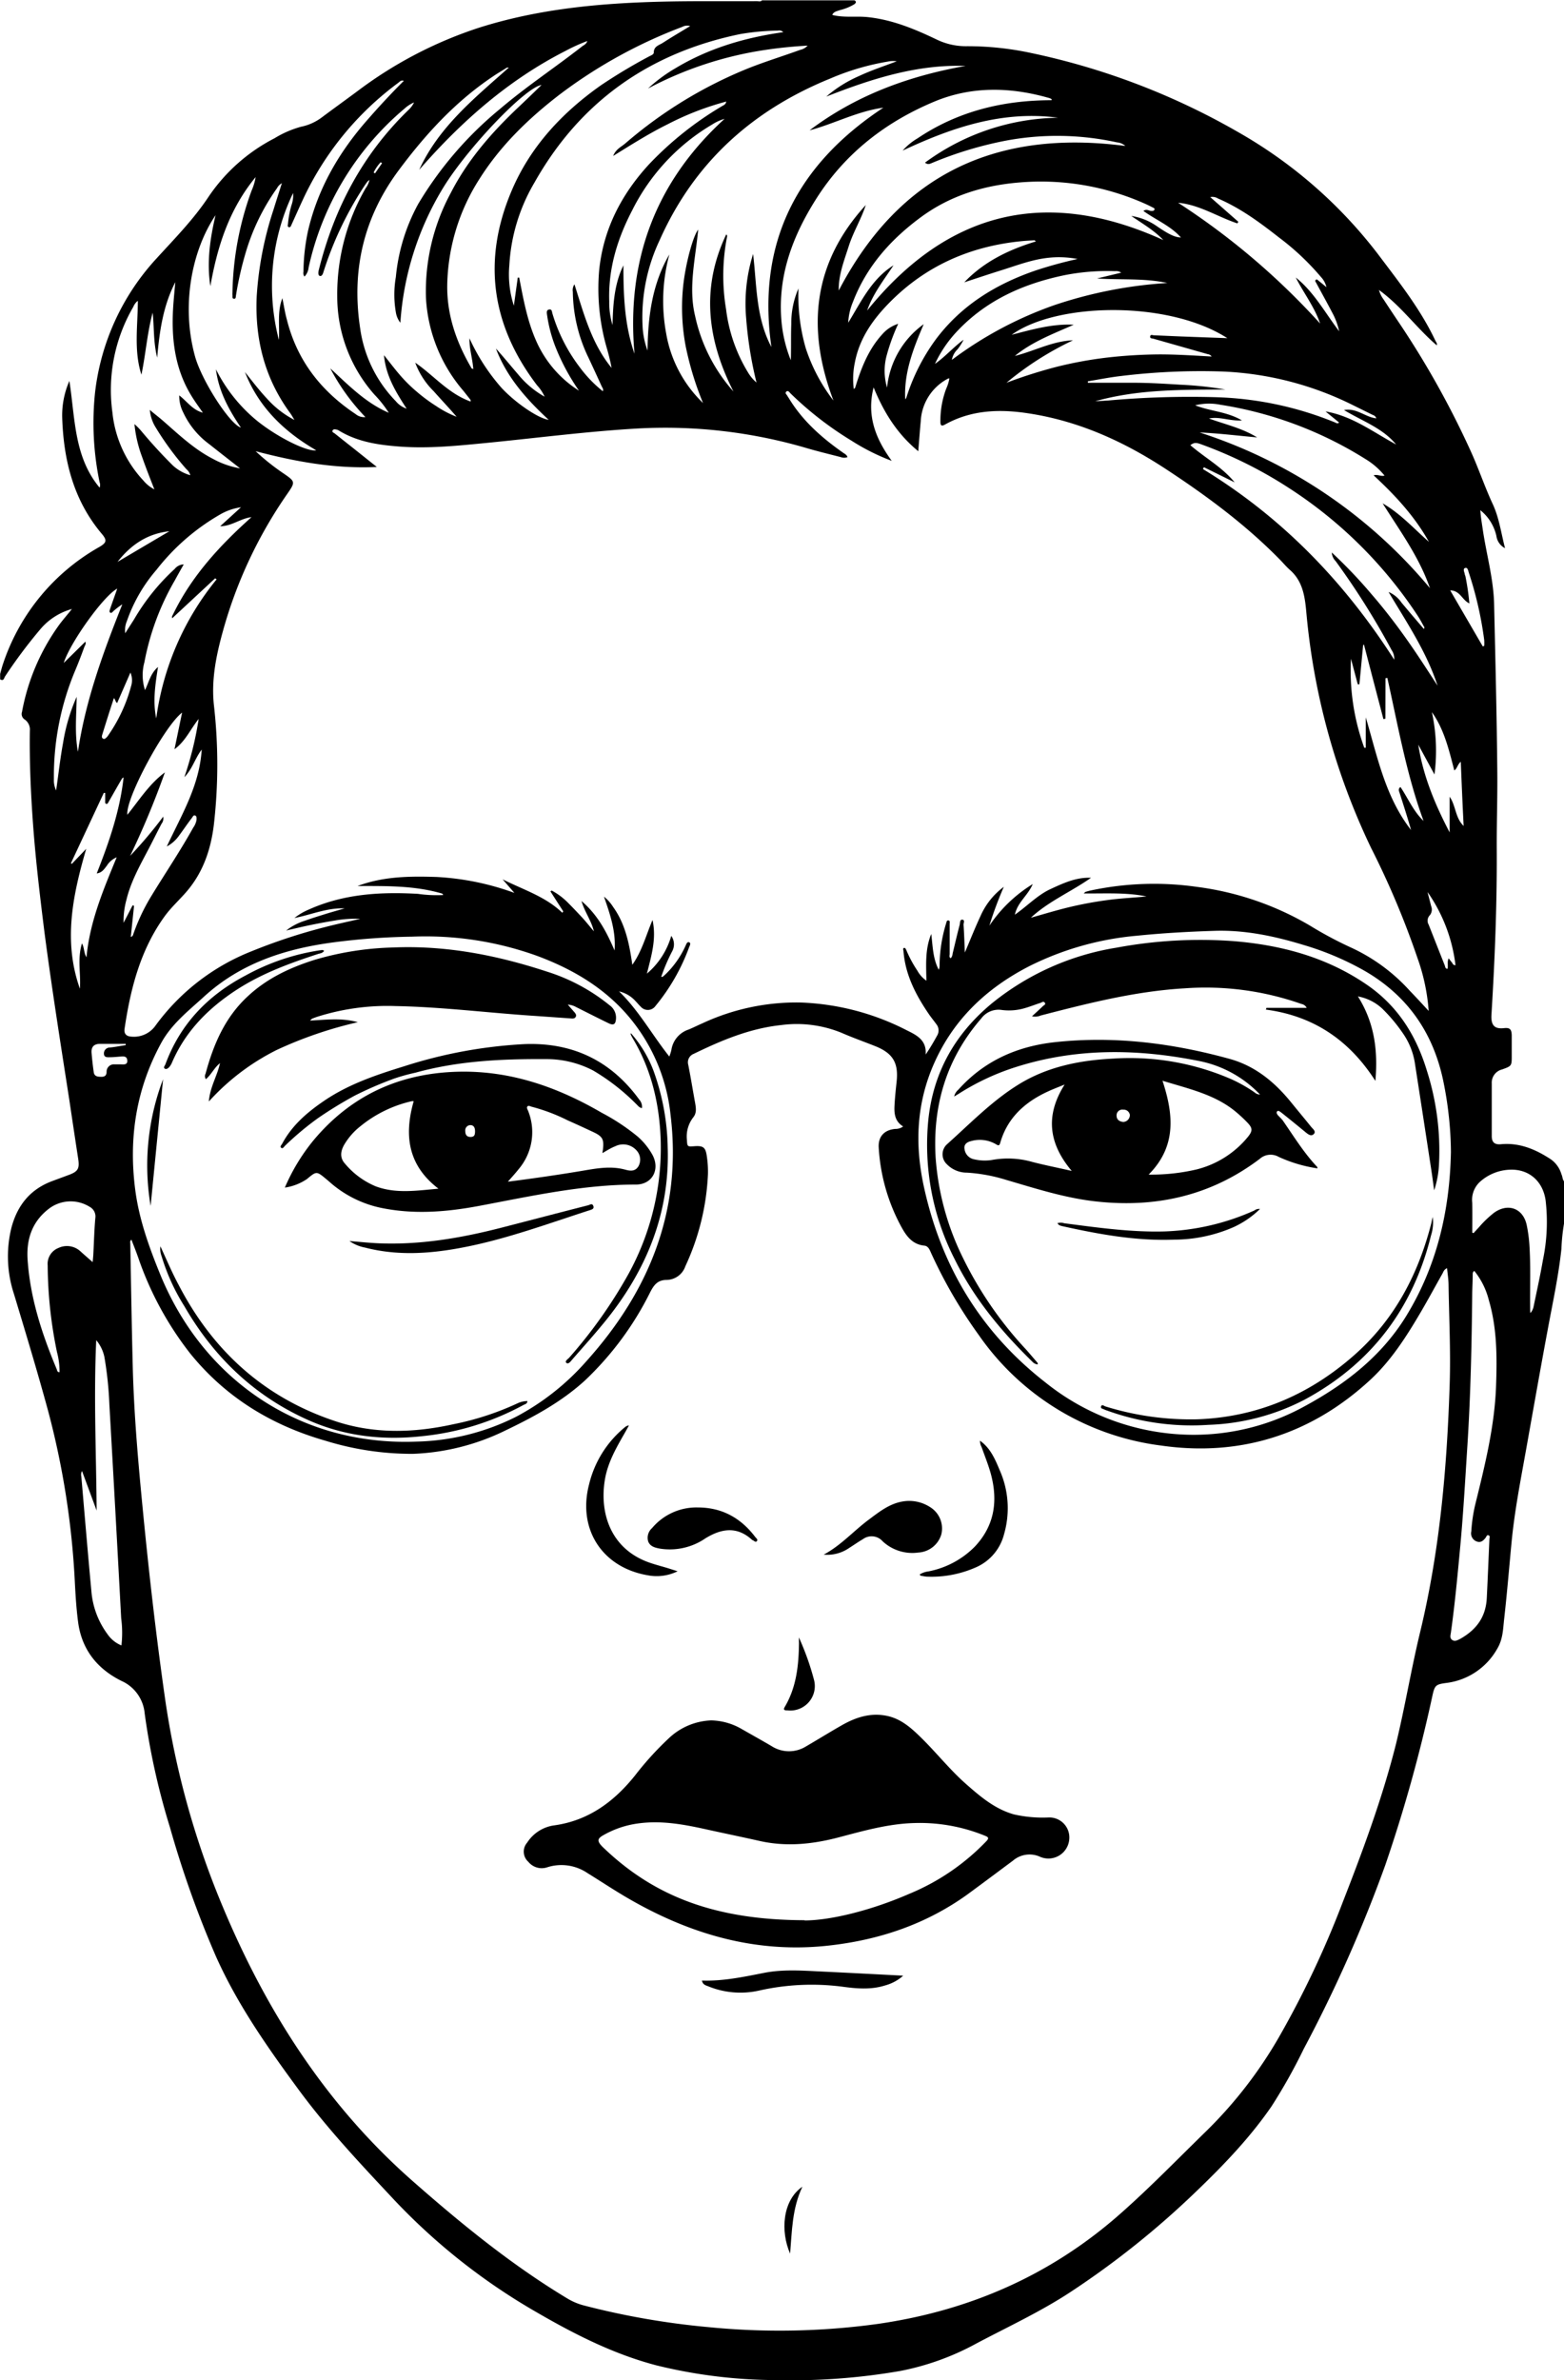 <svg id="Layer_1" data-name="Layer 1" xmlns="http://www.w3.org/2000/svg" viewBox="0 0 345.36 525.41"><title>about_2</title><path d="M855.6,382v9.36a43,43,0,0,0-.57,5.55c-.64,6-1.91,11.82-3,17.7-1.64,8.79-3.19,17.6-4.76,26.4-1.23,6.88-2.59,13.74-3.25,20.7-.54,5.65-1,11.31-1.64,16.94-.25,2.25-.26,4.48-1.58,6.63a15,15,0,0,1-11.37,7.48c-2.15.3-2.38.55-2.87,2.72a328.84,328.84,0,0,1-10.42,37.45,310.56,310.56,0,0,1-18,40.56A122.25,122.25,0,0,1,791,586.22c-4.79,6.95-10.61,13-16.67,18.81a191.57,191.57,0,0,1-27.78,22.2c-6.57,4.31-13.67,7.59-20.59,11.25a57.91,57.91,0,0,1-17,6.14,140.68,140.68,0,0,1-27.58,2,112,112,0,0,1-26.23-3.26c-9.43-2.48-18-6.83-26.41-11.71a137,137,0,0,1-31.42-24.77c-7.35-7.85-14.73-15.66-21.12-24.34-6.87-9.34-13.52-18.79-18.28-29.45a225.31,225.31,0,0,1-10.16-28.51,156.05,156.05,0,0,1-5.57-25.1,8.71,8.71,0,0,0-5.18-7.22c-5.34-2.67-8.72-6.93-9.52-12.94-.37-2.77-.55-5.57-.7-8.36a181.49,181.49,0,0,0-5.93-38.29c-2.34-8.62-4.94-17.18-7.52-25.74a26.49,26.49,0,0,1-.59-14.63c1.31-5,4.17-8.56,9.08-10.37l3.7-1.37c1.91-.72,2.28-1.37,2-3.37-.68-4.42-1.34-8.84-2-13.26-1.9-12.23-3.84-24.45-5.45-36.73-1-8-1.95-15.93-2.54-23.95-.5-6.89-.81-13.79-.71-20.71A2.7,2.7,0,0,0,515.6,280a1.43,1.43,0,0,1-.5-1.61A47.32,47.32,0,0,1,523.43,259c.86-1.14,1.8-2.2,2.69-3.33a14,14,0,0,0-7,4.5,109.93,109.93,0,0,0-7.75,10.36c-.23.35-.31,1.16-1.1.66V270c.2-.72.38-1.45.62-2.16a46.48,46.48,0,0,1,21.3-25.87c1.6-.94,1.73-1.46.53-2.89-6.29-7.46-8.46-16.32-8.75-25.8a19,19,0,0,1,1.59-7.95c1.29,8.3,1,16.74,6.67,23.55a1.66,1.66,0,0,0,0-1.21,64.16,64.16,0,0,1-1-19.79,52.43,52.43,0,0,1,13.64-29.66c4-4.39,8.13-8.57,11.42-13.54a39.17,39.17,0,0,1,14.57-12.92,22.65,22.65,0,0,1,5.8-2.53,11.4,11.4,0,0,0,4.54-2c2.67-2,5.35-3.92,8-5.89a91.73,91.73,0,0,1,26.87-14c13-4.11,26.35-5.37,39.84-5.72,7.16-.19,14.32-.08,21.48-.12.37,0,.8.18,1.12-.19h20.4c.56.32.29.6,0,.86a11.28,11.28,0,0,1-3.2,1.3c-.62.24-1.38.31-1.69,1.07,2.63.66,5.25.21,7.83.48,5.42.57,10.36,2.62,15.19,4.93a14.77,14.77,0,0,0,6.58,1.49,67,67,0,0,1,14.27,1.49,156,156,0,0,1,45.77,17.48,102.78,102.78,0,0,1,31.15,27.31c4.52,6,9.18,11.9,12.4,18.75.13.28.43.53.29,1-4.47-3.83-7.84-8.66-12.76-12.22a6,6,0,0,0,1,2.06q1.91,2.91,3.85,5.79A197.15,197.15,0,0,1,835,220.82c1.77,3.88,3.11,7.94,4.92,11.81,1.37,3,1.79,6.25,2.66,9.62a3.57,3.57,0,0,1-1.91-2.71,10.08,10.08,0,0,0-3.55-5.68c.1,1.48.34,2.89.55,4.31.81,5.5,2.38,10.86,2.5,16.52.28,12.3.59,24.6.7,36.9.06,5.79-.16,11.58-.12,17.38.06,12.11-.43,24.19-1.17,36.28-.16,2.66,1,3.13,2.8,2.94,1.26-.14,1.64.26,1.68,1.56,0,1.52,0,3,0,4.56,0,2.2,0,2.24-2.13,3a3,3,0,0,0-2.28,3.1c0,3.88,0,7.75,0,11.63,0,1.34.62,1.9,2,1.78,4.14-.39,7.68,1.13,11,3.3a6.12,6.12,0,0,1,2.39,3.35C855.31,381,855.23,381.54,855.6,382ZM539.26,394.89c-.38.32-.26.61-.25.86.17,9,.31,18,.54,27,.27,10.91,1.25,21.77,2.31,32.63,1.33,13.6,2.88,27.16,4.81,40.69a187.86,187.86,0,0,0,12.56,45.59c9.71,23.36,23,44.22,42.18,61.07,10.74,9.44,21.77,18.44,34.05,25.84a13.77,13.77,0,0,0,3.61,1.55,171.29,171.29,0,0,0,27.71,4.82,159,159,0,0,0,37.31-.72c20.22-2.92,38.16-10.73,53.54-24.32,6.63-5.85,12.77-12.19,19.1-18.36A96,96,0,0,0,792.61,571a211.24,211.24,0,0,0,14.12-29.84c4.47-11.45,8.76-23,11.76-34.91,2-8.22,3.37-16.59,5.36-24.82,4.34-18,5.92-36.31,6.51-54.74.23-7.23-.14-14.46-.25-21.69,0-1.26-.21-2.51-.33-3.82-.65.27-.8.76-1,1.16-1.63,2.88-3.2,5.8-4.88,8.66-3.15,5.35-6.51,10.61-11.09,14.84-13.08,12.08-28.75,17-46.19,14.49a57.82,57.82,0,0,1-40.26-24.41A105.41,105.41,0,0,1,715.92,398c-.35-.76-.64-1.71-1.59-1.8-2.62-.28-3.93-2.08-5.05-4.13a41.54,41.54,0,0,1-5-17.48c-.16-2.41,1.17-3.92,3.63-4.15a2.86,2.86,0,0,0,1.76-.54c-1.77-1.09-2-2.73-1.91-4.53s.28-3.58.47-5.37c.44-4.08-.78-6.22-4.59-7.78-2.51-1-5.09-1.91-7.58-3a26.13,26.13,0,0,0-13.28-1.71c-6.91.72-13.2,3.36-19.36,6.36a2,2,0,0,0-1.2,2.42c.55,2.78,1,5.57,1.51,8.37.19,1.1.39,2.24-.4,3.22a6.88,6.88,0,0,0-1.41,4.95c.09,1.54.09,1.54,1.61,1.43,2-.15,2.52.23,2.79,2.22a22.61,22.61,0,0,1,.25,3.94,53.77,53.77,0,0,1-5,20.35,4.44,4.44,0,0,1-4.11,3c-2,0-2.82,1.12-3.63,2.68a69.12,69.12,0,0,1-14.46,19.55c-5.17,4.71-11.25,8-17.52,11a50.44,50.44,0,0,1-20.41,5.16,64.48,64.48,0,0,1-19.36-2.9c-11.88-3.4-22-9.57-29.83-19.24a72.31,72.31,0,0,1-11.37-20.83C540.41,397.8,539.84,396.38,539.26,394.89ZM825.72,344.4a44,44,0,0,0-2.45-11.61A187.6,187.6,0,0,0,813,308.41a151.49,151.49,0,0,1-14.32-52.26c-.32-3.4-.83-6.68-3.6-9.1-.72-.64-1.35-1.37-2-2.06-7.57-7.77-16.23-14.19-25.27-20.13-9.31-6.12-19.27-10.66-30.38-12.36-6.42-1-12.68-.8-18.53,2.46-.71.39-1,.26-1-.57a20,20,0,0,1,1.29-7.38,9,9,0,0,0,.69-2.23.93.93,0,0,0-.22,0l-.42.22a11.22,11.22,0,0,0-5.68,9.19c-.2,2.16-.36,4.32-.55,6.65-4.63-3.79-7.58-8.52-9.86-14.08-1.61,6.38.54,11.45,4,16.21a47.3,47.3,0,0,1-8.91-4.47,74.84,74.84,0,0,1-13.43-10.41c-.26-.26-.55-.75-.94-.4s.1.65.25.95.18.27.26.41c3,5,7.26,8.78,12,12.1.36.26.83.44,1,1a2.11,2.11,0,0,1-1.46,0c-2.43-.63-4.88-1.22-7.3-1.92A110.89,110.89,0,0,0,651,215.83c-11.14.64-22.2,2.09-33.3,3.18-6.36.62-12.73,1.28-19.14.81-4.69-.35-9.3-1-13.44-3.51a1.56,1.56,0,0,0-.43-.21c-.34-.06-.78-.23-1,.15s.27.52.5.7c1.43,1.15,2.88,2.29,4.32,3.43l4.94,3.94c-9.37.44-18.09-1.21-26.76-3.48a49.66,49.66,0,0,0,6.3,5c2.44,1.68,2.47,1.84.76,4.31a99.5,99.5,0,0,0-14.29,30.42c-1.47,5.3-2.57,10.64-2,16.19a116.13,116.13,0,0,1,0,26.55c-.66,5.42-2.35,10.43-5.94,14.65-1.58,1.86-3.41,3.48-4.86,5.46-5.41,7.43-7.59,16-8.91,24.89-.17,1.13.38,1.71,1.56,1.76a5.82,5.82,0,0,0,5.29-2.47,48.1,48.1,0,0,1,21.15-16.36A125.05,125.05,0,0,1,582,325.89c2.58-.67,5.19-1.22,7.79-1.83a26.31,26.31,0,0,0-5.61.38q-2.71.44-5.42,1c-1.78.36-3.55.8-5.32,1.2a13,13,0,0,1,4.16-2.17c1.46-.53,3-1,4.44-1.45s2.87-.84,4.3-1.26c-3.88-.17-7.4,1.42-11.09,2.12a13.7,13.7,0,0,1,3.21-1.88c7.69-3.45,15.81-3.92,24.07-3.45a28.67,28.67,0,0,0,5.57.26c-.11-.35-.32-.34-.5-.4-6-1.71-12.21-1.59-18.4-1.59,5.63-2.13,11.51-2.19,17.41-2a59.07,59.07,0,0,1,17.22,3.52l-2.61-3c4.58,2.31,9.47,3.79,13.19,7.39l.21-.31L631.78,318l.29-.18a15,15,0,0,1,3.53,2.63c1,1,2,2.05,3,3.12s1.86,2.17,2.78,3.25c-.53-2.32-2-4.19-2.74-6.69,3.63,3.08,5.58,6.92,7.31,10.92.33-4.12-.95-7.89-2.34-11.88a9.15,9.15,0,0,1,2,2.24c2.7,3.74,3.59,8.11,4.26,12.8,2.17-3.08,3-6.46,4.46-9.89.91,4.2-.26,7.88-1.24,11.84a17.08,17.08,0,0,0,5.38-8.34,3.23,3.23,0,0,1,.17,3.46,41.26,41.26,0,0,0-2.39,5.58c.17,0,.27,0,.31,0q.38-.3.72-.63a20.45,20.45,0,0,0,4.36-6.26c.15-.32.34-.91.78-.73s.15.71,0,1.06a44.12,44.12,0,0,1-7.44,13,2.07,2.07,0,0,1-3.27.14c-.38-.35-.7-.77-1.07-1.14a7,7,0,0,0-3.7-2.22c4.36,4.22,7.26,9.55,11.1,14.38a11.06,11.06,0,0,0,.45-1.43,5.61,5.61,0,0,1,3.81-4.53c1-.41,2-.92,3.06-1.38a49.25,49.25,0,0,1,21.5-4.59,55.49,55.49,0,0,1,23.58,6.12c2.25,1.11,4.45,2.19,4.2,5.37,1-1.45,1.8-2.85,2.58-4.26a2.2,2.2,0,0,0-.24-2.47c-.54-.75-1.13-1.46-1.65-2.22-2.86-4.2-5.17-8.63-5.58-13.82,0-.26-.22-.63.09-.75s.46.32.58.58a26.17,26.17,0,0,0,2.39,4.42,6.43,6.43,0,0,0,2,2.22c-.07-3.56-.31-7,1.07-10.31.33,2.69.35,5.43,1.65,7.89a2.25,2.25,0,0,0,.19-1,32.24,32.24,0,0,1,1.43-9.2c.1-.29.11-.73.52-.68s.27.52.27.79c0,2.2,0,4.4,0,6.6,0,.32-.19.73.25.95a1.67,1.67,0,0,0,.4-1c.52-2.13,1-4.27,1.57-6.4.1-.4,0-1.18.6-1.11s.23.74.25,1.13c.13,1.94.19,3.88.29,6.12,1.21-2.85,2.25-5.47,3.43-8A16.06,16.06,0,0,1,731.9,317a81.79,81.79,0,0,0-3.19,8.58,31.09,31.09,0,0,1,9.58-9.19c-1.08,2.55-3.36,4-3.95,6.76,2.76-1.93,5-4.32,7.82-5.63s5.73-2.67,9-2.52c-4.36,3.08-9.34,5.16-13.29,8.82,2.83-.79,5.6-1.64,8.42-2.32a83.9,83.9,0,0,1,8.6-1.59c2.83-.39,5.68-.5,8.52-.79-4.53-.92-9.11-.61-13.86-.66.25-.22.32-.33.41-.35a13.51,13.51,0,0,1,1.39-.36,67.08,67.08,0,0,1,23.13-.75,65.72,65.72,0,0,1,25.09,8.6,84.59,84.59,0,0,0,8.86,4.74A40,40,0,0,1,821.6,340C823,341.44,824.35,342.92,825.72,344.4ZM601.25,328A148.79,148.79,0,0,0,584,329.24c-10.65,1.4-20.56,4.55-28.71,12-3.42,3.12-7.12,6-9.4,10.13-5.6,10.21-7.28,21.1-5.78,32.56.84,6.42,3,12.47,5.43,18.43,9.67,23.87,31.41,38.1,56.68,37.1A51.5,51.5,0,0,0,624.16,434a54.75,54.75,0,0,0,15.63-12.36c13.86-15.45,21.09-33.24,18.52-54.3a40,40,0,0,0-10.39-23c-5.29-5.69-11.85-9.4-19-12.07A72.59,72.59,0,0,0,601.25,328Zm229.38,47.6a75.54,75.54,0,0,0-.51-8.38c-.27-2.46-.67-4.9-1.17-7.33-2.24-10.77-8-19-17.61-24.48a64,64,0,0,0-13.22-5.57c-6.37-1.94-12.87-3.33-19.56-3.13-5.78.18-11.57.5-17.34,1.09a65.84,65.84,0,0,0-23.61,6.67c-9.44,4.83-16.78,11.72-21.12,21.54-3.86,8.73-4.27,17.74-2.28,27,3.82,17.69,12.55,32.25,26.93,43.43a52.29,52.29,0,0,0,31.38,11.5,50.76,50.76,0,0,0,26.09-6.44c8.83-4.82,16.61-10.87,22-19.52C827.51,400.82,830.37,388.53,830.63,375.56ZM638.09,207.48a47.68,47.68,0,0,1-5.29-9.91,31.61,31.61,0,0,1-1.76-6.83c-.06-.42-.19-1.08.46-1.18s.59.47.73.91a36.86,36.86,0,0,0,5.92,11.69,28.46,28.46,0,0,0,5.2,5.44c.2-.48-.1-.76-.24-1.07q-1.44-3.17-2.91-6.31a34.18,34.18,0,0,1-3.47-14.56,2.29,2.29,0,0,1,.36-1.66c2.08,6.54,3.79,13.09,8.2,18.45-.26-1.42-.61-2.8-1-4.18a47.27,47.27,0,0,1-1.75-17.3c.91-9.1,4.88-16.77,11-23.44a74.23,74.23,0,0,1,16.07-12.82c.35-.23.87-.34,1-1.05a63.3,63.3,0,0,0-12.92,5c-4.06,2-7.92,4.45-12.05,7,.62-1.55,1.81-2,2.7-2.78a97.12,97.12,0,0,1,27.3-16.63c3.71-1.46,7.53-2.64,11.29-4a3.12,3.12,0,0,0,1.65-.94c-3.26.19-6.32.49-9.35.95a80.3,80.3,0,0,0-25.9,8.52,34.56,34.56,0,0,1,6-4.44c7.32-4.42,15.34-6.79,23.87-8a1.25,1.25,0,0,0-1.2-.34,52.9,52.9,0,0,0-8.34.77c-20,4.13-35.32,14.88-45.4,32.77a40.22,40.22,0,0,0-5.55,18.27,22.35,22.35,0,0,0,1,8.91l.86-6.2.32,0c.92,4.77,1.78,9.56,3.76,14A24.78,24.78,0,0,0,638.09,207.48Zm42.49-9.64c-3.28-23,5.64-40.25,24.72-52.83-5.74.78-10.81,3.54-16.29,5,10.24-7.74,21.92-12,34.45-14.22-10.84-.37-20.86,2.89-30.76,6.77a28.44,28.44,0,0,1,7.24-4.54c2.62-1.23,5.37-2.13,8.32-3.25a5.54,5.54,0,0,0-2,.07,55.19,55.19,0,0,0-12.72,3.75c-17.18,7-30,18.53-37.63,35.65a39.75,39.75,0,0,0-3.78,18.95,17.67,17.67,0,0,0,1.1,5.43c.08-7.43,1-14.65,4.82-21.22a39.22,39.22,0,0,0-.71,17.44,27.79,27.79,0,0,0,8.14,15.36,68.77,68.77,0,0,1-3.83-12.54,45.84,45.84,0,0,1-.57-13.12c.51-5,2.18-11.17,3.33-12.61-.58,6.39-2.21,12.68-.69,19a36.63,36.63,0,0,0,8.48,16.73C666.4,196.27,665,184.77,670.6,173a.41.41,0,0,1,.2.43,44.79,44.79,0,0,0-.23,16.08,34.81,34.81,0,0,0,4.88,14,8.79,8.79,0,0,0,1.84,2.17A85.61,85.61,0,0,1,675,191.4a36.53,36.53,0,0,1,1.54-14.09C677.37,184.25,677.13,191.36,680.58,197.84Zm14.87-12.47c13.54-25.9,35-35.6,63.28-31.91a3.09,3.09,0,0,0-1.84-.79,61.46,61.46,0,0,0-24.76-.34,82.88,82.88,0,0,0-15.91,4.81c-.51.2-1.06.58-1.72,0a50.72,50.72,0,0,1,29.41-9.91c-12.31-1.65-23.46,2.15-34.36,7.26a13.66,13.66,0,0,1,3.33-2.73c8.94-6,18.92-8.39,29.57-8.4,0-.2,0-.26-.05-.27a2.94,2.94,0,0,0-.44-.2c-8.38-2.41-16.84-2.67-25,.61C706,148,696.89,155,690.48,165.12c-5.21,8.22-8.54,17-7.68,27a30,30,0,0,0,2.07,8.64c.09-2.68,0-5.35.1-8a19.14,19.14,0,0,1,1.59-7.85,42,42,0,0,0,1.59,13.15,38.47,38.47,0,0,0,6.13,11.6c-6-15.83-4.58-30.36,7.14-43.16-1,3.1-2.77,5.94-3.77,9.1S695.38,181.91,695.45,185.37Zm-81.28,24.51c0-.26,0-.36-.06-.41-.49-.63-1-1.26-1.48-1.88A34.27,34.27,0,0,1,604.3,187a45.62,45.62,0,0,1,5.42-23.06c3.72-7.29,9-13.36,14.9-18.94,1.7-1.61,3.39-3.23,5.2-5-3.58.52-16.32,13.9-21.66,22.59a65.49,65.49,0,0,0-9.51,29.89,4.94,4.94,0,0,1-1-2.32,22.66,22.66,0,0,1,0-7.75,41.7,41.7,0,0,1,4.93-16.13,80.36,80.36,0,0,1,18.08-21c5.78-4.93,12.14-9.12,18.12-13.8.39-.3.92-.47,1.14-1.18a38.51,38.51,0,0,0-4.85,2.2c-12.63,6.43-23,15.61-32.26,26.22,4.33-9.48,12.24-15.84,19.77-22.55a.69.69,0,0,0-.51.06c-1,.65-2.12,1.28-3.15,2-8.19,5.52-14.75,12.69-20.61,20.56-7.8,10.46-10.5,22.16-8.53,35a28.7,28.7,0,0,0,7.85,16,5.26,5.26,0,0,0,2.4,1.66c-2.32-3.59-4.58-7.16-5-11.81,1.26,1.58,2.33,3,3.45,4.3a32,32,0,0,0,3.74,3.72,36.73,36.73,0,0,0,4.33,3.21,22.37,22.37,0,0,0,4.52,2.37c-1.65-1.93-3.39-3.75-5.05-5.63a17.28,17.28,0,0,1-4.09-6.31C606,204.08,609.21,208.11,614.17,209.88ZM662.64,127a2.24,2.24,0,0,0-1.73.17,108,108,0,0,0-27.08,14.93c-6.85,5.27-13,11.19-17.67,18.57A44.79,44.79,0,0,0,609,184c-.13,6.7,2,12.79,5.36,18.52,0,.07.17.09.39.19-.17-2.34-.9-4.51-.84-6.79a44.24,44.24,0,0,0,7,10.85c3.07,3.35,8.18,6.84,10.49,7.14-4.91-4.53-9.26-9.41-11.65-15.73,1.69,1.86,3.26,3.81,4.9,5.7a20.35,20.35,0,0,0,5.85,4.92,9.28,9.28,0,0,0-1.66-2.5c-10.07-13.2-12.13-27.54-5.67-42.84,4.13-9.8,11.15-17.32,19.79-23.41a120.28,120.28,0,0,1,10.58-6.34c.41-.23,1.07-.42,1.07-.88,0-1.35,1.12-1.59,1.94-2.1C658.55,129.44,660.6,128.23,662.64,127Zm-85.16,55.29a1.25,1.25,0,0,1-.23-1.06,45,45,0,0,1,1-9c2.16-9.32,6.8-17.33,13.06-24.46,2.61-3,5.28-5.87,8.1-8.68-.6-.24-.9.19-1.22.43a67.15,67.15,0,0,0-21.08,25.81c-.86,1.85-1.68,3.71-2.52,5.56-.11.25-.21.59-.57.49s-.21-.46-.19-.71a21.52,21.52,0,0,1,.77-4.12,6.5,6.5,0,0,0,.36-2.7,47.37,47.37,0,0,0-3.14,32.41c.21-3.06-.41-6.2.78-9.2.32,1.61.56,3.21,1,4.79,2.26,9,7.55,15.72,15.16,20.79a2.92,2.92,0,0,0,2.17.67,46.55,46.55,0,0,1-7.76-10.76c4,3.69,7.81,7.62,12.92,9.81a25.24,25.24,0,0,0-3.2-4.05,32.65,32.65,0,0,1-8.18-21.6A46.7,46.7,0,0,1,591,162.76a4.53,4.53,0,0,0,.82-1.81,3.52,3.52,0,0,0-.49.44q-.39.53-.75,1.08a76.67,76.67,0,0,0-8.9,18.76c-.12.42-.32,1-.77.93s-.4-.78-.29-1.25c3.37-13.59,9.66-25.56,19.79-35.37a5.56,5.56,0,0,0,1.26-1.69,7.48,7.48,0,0,0-2.11,1.37,63.64,63.64,0,0,0-21.17,35.06A3.38,3.38,0,0,1,577.48,182.29Zm-2.22,31.65c-.33-.53-.63-1.09-1-1.59-5.62-7.69-7.77-16.36-7.33-25.75a75.84,75.84,0,0,1,3.68-19c.6-1.93,1.22-3.86,1.87-5.92a2.72,2.72,0,0,0-1.07,1.1,47.7,47.7,0,0,0-6.93,14.27,74.24,74.24,0,0,0-2.14,9.45c-.05.29,0,.73-.44.69s-.3-.48-.33-.77a3.85,3.85,0,0,1,0-.59,68.63,68.63,0,0,1,4.22-22.5,12.35,12.35,0,0,0,.9-3c-5.9,7.17-8.47,15.4-10,24.08-.82-5.33-.07-10.52,1.15-15.67-5.31,7.87-7.62,20.06-4.53,31.19,1.49,5.35,7.65,14.93,10.13,15.7-2.72-4-4.92-8.08-5.52-12.87a34.88,34.88,0,0,0,9.15,11.42c4.58,3.66,11,6.81,13,6.46-7.07-4.1-12.71-9.5-15.74-17.27,1.6,2,3.12,4,4.88,5.88A21.18,21.18,0,0,0,575.26,213.94Zm126.46-24.15q26.78-33.12,65.4-15.56c-2-2.12-4.59-3.62-7.07-5.32a13.3,13.3,0,0,1,5.57,2.21c2.66,1.83,4.07,2.51,5.39,2.54-2.3-2.58-5.51-3.86-8.29-5.86.75-.51,1.23,0,1.75,0,.28,0,.6,0,.7-.29s-.22-.39-.42-.49c-.57-.29-1.14-.58-1.72-.83a56.42,56.42,0,0,0-27.58-4.68c-8,.64-15.38,2.9-21.86,7.67-6.65,4.9-12,10.88-15,18.7a13.59,13.59,0,0,0-1.05,4.6c2.84-4.61,5.14-9.63,10-12.67C705.39,183.07,703,186.09,701.72,189.79Zm73.42,26.91A110.16,110.16,0,0,1,826,251.07c-2.37-6.87-6.64-12.66-10.45-18.72,3.93,2.25,6.9,5.58,10.23,8.51-3.15-5.63-7.45-10.29-12.22-14.69.89-.29,1.59.3,2.41.05a16.25,16.25,0,0,0-4.2-3.64,84.87,84.87,0,0,0-32.07-12,12.65,12.65,0,0,0-5.54.13c3.29,1.32,7,1.37,10.32,3.33-2.62.2-4.89-.91-7.28-.42,3.58,1.3,7.34,2.13,10.63,4.17C783.61,217.42,779.41,216.89,775.14,216.7Zm.94,7.67-.21.41c17.39,10.59,31.18,24.81,42.24,42.08a3.31,3.31,0,0,0-.56-2.09,168.52,168.52,0,0,0-12.37-19.66,3,3,0,0,1-.86-1.91,105.88,105.88,0,0,1,8.74,9.16c2.75,3.17,5.31,6.49,7.74,9.92s4.62,6.85,6.88,10.32c-2.44-7.51-6.84-14-10.82-20.69a6.59,6.59,0,0,1,2.87,2.37c.84,1,1.68,2,2.53,3l2.4,2.81c.15-.3.11-.45,0-.57-.43-.77-.84-1.55-1.32-2.29a96.85,96.85,0,0,0-28.86-28.51,94.58,94.58,0,0,0-18.85-9.35c-1.3-.49-1.71-.47-2.54.14,3.22,2.78,7,4.82,9.79,8.21ZM543.32,211.72c1,.86,1.86,1.5,2.64,2.17,3.59,3.11,7,6.43,11.3,8.64a19.3,19.3,0,0,0,6,2.1c-2.43-1.9-4.64-3.62-6.82-5.35a18.21,18.21,0,0,1-5.74-7,7.91,7.91,0,0,1-.88-3.76c1.74,1.34,2.91,3.2,5.22,3.82-1-1.43-1.86-2.61-2.62-3.87-3.72-6.15-4.39-12.91-3.91-19.88.12-1.69.29-3.37.44-5.06-2.66,5.15-3.48,10.71-4,16.65-.87-3.46-.65-6.71-1-9.93-1.21,4.51-1.53,9.15-2.48,13.7-1.71-5.32-.8-10.79-.79-16.31a3.15,3.15,0,0,0-1,1.33,36.44,36.44,0,0,0-4.62,23.3,25.79,25.79,0,0,0,6.8,15,7.85,7.85,0,0,0,2.47,2c-1-2.56-1.9-4.84-2.71-7.16a28.35,28.35,0,0,1-1.69-7.25,13.47,13.47,0,0,1,1.59,1.62q3.27,3.92,6.89,7.51a9.54,9.54,0,0,0,3.85,2.15,2.47,2.47,0,0,0-.83-1.3,64.24,64.24,0,0,1-7-9.56A8.87,8.87,0,0,1,543.32,211.72ZM739,174.53c-.24-.17-.29-.25-.35-.25-.91.06-1.83.1-2.74.19-11.39,1.1-21.28,5.43-29.34,13.65C702.92,191.85,700,196,699,201.3a17.61,17.61,0,0,0-.23,5.81c.18-.15.27-.19.29-.25.13-.38.24-.76.36-1.14,1.25-3.86,2.8-7.56,5.58-10.62a7.72,7.72,0,0,1,3.58-2.38,44.48,44.48,0,0,0-2.51,6.85,13,13,0,0,0,.05,7.23,19.65,19.65,0,0,1,8.09-14c-2.27,5.31-4.39,10.66-4.08,16.58a1.06,1.06,0,0,0,.3-.52A44,44,0,0,1,717,196c5.66-7.47,13.26-12.09,22-15.08a94.24,94.24,0,0,1,9.18-2.51,21.82,21.82,0,0,0-6.74-.23c-3.44.41-6.66,1.64-9.93,2.67-2.79.87-5.56,1.8-8.34,2.71C727.51,179,733,176.35,739,174.53ZM835.8,401.79c-.38.22-.35.52-.36.79,0,1.48-.1,3-.11,4.43-.11,11.27-.36,22.52-1.09,33.77-.48,7.49-.9,15-1.61,22.46-.57,6.13-1.15,12.25-2,18.35-.07.56-.33,1.24.29,1.66s1.25,0,1.79-.26c3.52-2,5.63-4.77,5.84-9s.39-8.7.58-13c0-.3.22-.7-.19-.84s-.45.26-.61.48c-.54.71-1.13,1.26-2.12.83a1.9,1.9,0,0,1-1.08-2.18,34.94,34.94,0,0,1,.87-5.92c2.13-8.64,4.29-17.27,4.6-26.25.22-6.37.22-12.7-1.6-18.88A16.69,16.69,0,0,0,835.8,401.79Zm-54.54-205.9c-13-8.38-37.71-7.91-47.62-.75,4.57-1.18,9-2.46,13.7-2.22-4.49,2-9.12,3.71-13,6.89,4.31-1.08,8.29-3.28,12.84-3.45a68.86,68.86,0,0,0-14.69,9.37,109.19,109.19,0,0,1,10.93-3.48,88.42,88.42,0,0,1,11.3-2.08,107,107,0,0,1,11.6-.7c3.78,0,7.56.25,11.47.47a1.16,1.16,0,0,0-.85-.52L764.91,196c-.28-.08-.76,0-.69-.5s.51-.26.8-.25l6,.26Zm-235,105.58a1.87,1.87,0,0,1-.34,1.59c-1,1.88-1.91,3.77-2.9,5.64-1.89,3.61-3.9,7.16-4.86,11.16a17.65,17.65,0,0,0-.63,5.08l2-3.87.31.12-.72,6.87c.34-.12.45-.28.5-.45a43.56,43.56,0,0,1,4.08-8.65c3.05-5,6.35-9.88,9.19-15a4.2,4.2,0,0,0,.75-1.75c0-.35.07-.81-.31-.95s-.53.28-.71.52c-1,1.29-1.86,2.6-2.82,3.88a7.69,7.69,0,0,1-2.73,2.43c3.28-7,7.22-13.44,7.71-21.39-1.51,2-2.05,4.28-3.83,6.09a74.46,74.46,0,0,0,3.16-12.85c-1.87,2.34-2.93,4.93-5.34,6.69l1.68-8.09c-3.93,3-12.58,19.11-12.08,22.55,2.64-3.28,4.86-6.82,8.28-9.35a185.84,185.84,0,0,1-7.67,18.42A96.82,96.82,0,0,0,546.31,301.47Zm-9.21,183a24.22,24.22,0,0,0-.05-6q-1.26-23.61-2.61-47.23a80.11,80.11,0,0,0-1.1-10.47,8.43,8.43,0,0,0-1.8-3.7c-.58,12.56,0,25.06.09,37.62l-3.23-8.74a1.73,1.73,0,0,0-.15,1.22c.73,8.43,1.43,16.87,2.22,25.3A18.43,18.43,0,0,0,534,482,6.82,6.82,0,0,0,537.1,484.47Zm21-235.35-.3-.22-9.48,8.81c-.16-.36.06-.6.17-.83,4.11-8.48,10.35-15.25,17.33-21.48-2.43.28-4.36,2-6.91,2l4.6-4.19a12.78,12.78,0,0,0-4.74,1.67A48.31,48.31,0,0,0,544.81,247a34.6,34.6,0,0,0-6.55,11.34,5.17,5.17,0,0,0-.37,2.68c.74-1.17,1.34-2.09,1.92-3a47.69,47.69,0,0,1,9-11.19,2.63,2.63,0,0,1,2-1c-.72,1.26-1.37,2.43-2,3.58a56.83,56.83,0,0,0-6.68,18,10.83,10.83,0,0,0,.13,6.17c.85-1.74,1.21-3.69,2.87-5.11-.61,3.9-1.18,7.6-.39,11.34A61.54,61.54,0,0,1,558.08,249.12Zm194-39.3,3-.18a202.12,202.12,0,0,1,23.35-.73,75.24,75.24,0,0,1,26.69,5.6c.21.09.46.34.85,0l-3-2.45c5.91,1,10.54,4.58,15.59,7.3-3-3.65-7.42-5.13-11.51-7.61,2.83-.5,4.69,1.57,7.13,1.84a1.07,1.07,0,0,0-.75-.74l-4.51-2.23a71.07,71.07,0,0,0-28.43-7.36,145.42,145.42,0,0,0-22.85,1c-2.39.28-4.77.76-7.15,1.15l0,.32c3.38,0,6.77,0,10.14,0s6.87.22,10.3.43a80.78,80.78,0,0,1,9.93,1.06C771.16,207.28,761.49,207.15,752.07,209.82Zm5.77-28.39a1.9,1.9,0,0,0-1.34-.33,48.69,48.69,0,0,0-11,.85c-9.12,1.87-17.34,5.48-23.85,12.37a27.14,27.14,0,0,0-4.93,7.24c2.27-1.58,4.08-3.7,6.32-5.33a12.69,12.69,0,0,1-1.34,2.12,4.28,4.28,0,0,0-1.25,2.33,84,84,0,0,1,22.62-12.08A96.94,96.94,0,0,1,768,183.71c-5.12-1.11-10.32-.64-15.51-1ZM770.39,166a158.64,158.64,0,0,1,31.36,26.66c-1.25-3.69-3.65-6.74-5.38-10.16,4,3.18,6.39,7.66,9.58,11.87a15.17,15.17,0,0,0-1.56-4.18c-1.14-2.19-2.35-4.35-3.52-6.53-.1-.19-.34-.42-.08-.64s.43.05.61.19c.58.46,1.16.94,1.74,1.42a4.86,4.86,0,0,0-1.22-2.26,56.26,56.26,0,0,0-9.23-8.69c-4.22-3.31-8.52-6.49-13.49-8.62a2.3,2.3,0,0,0-1.71-.31l6.2,5.45-.22.35C779.09,169.1,775.12,166.43,770.39,166ZM530.7,399.84c.07-.74.12-1.17.14-1.6.15-2.71.21-5.43.45-8.13a2.4,2.4,0,0,0-1.26-2.48,7.92,7.92,0,0,0-8.8.28c-3.86,2.85-5.21,6.81-4.89,11.45.57,8.43,3.16,16.33,6.4,24.06.12.28.12.75.65.71a16.57,16.57,0,0,0-.56-4.39,96.18,96.18,0,0,1-2.06-19.14,3.78,3.78,0,0,1,2.41-3.9,4.39,4.39,0,0,1,4.9.83C528.87,398.25,529.68,398.94,530.7,399.84ZM645.5,193c.11-4.52.36-9,2.4-13.18,0,6.61.23,13.17,2.45,19.51-1.82-20.53,4.57-37.88,19.88-51.85a9.9,9.9,0,0,0-2.64,1.19,45.68,45.68,0,0,0-17.75,19c-3.28,6.29-5.31,12.9-5.07,20.08A17,17,0,0,0,645.5,193Zm170.66,86.89-.44.08q-2.15-8.21-4.28-16.39l-.19,0c-.28,2.91-.55,5.81-.83,8.72l-.36,0-1.5-5.63a49.83,49.83,0,0,0,2.93,19.62l.34,0v-6.7c2.56,8.65,4.28,17.54,10,24.87-.77-2.72-1.64-5.4-2.5-8.09-.16-.47-.43-1,.16-1.4,1.69,2.51,2.85,5.35,5.1,7.48-3.77-10.25-5.64-21-8-31.57l-.41.07Zm19.19,113.45.28.1c.4-.44.79-.88,1.2-1.31a22.81,22.81,0,0,1,3.37-3.22c3.11-2.19,6.42-.91,7.18,2.82a32.28,32.28,0,0,1,.56,4c.33,4.7.13,9.42.18,14.13,0,.41,0,.81.06,1.22a3,3,0,0,0,.7-1.4c.71-3.43,1.47-6.86,2.07-10.32a41,41,0,0,0,.58-13.22c-.63-4.24-3.73-6.86-7.84-6.7a10.44,10.44,0,0,0-6.73,2.75,5.42,5.42,0,0,0-1.62,4.55C835.38,389,835.35,391.17,835.35,393.36ZM529.28,308.61c-3,10.27-5.11,20.43-1.4,30.87.25-3.26-.6-6.58.46-10,.56,1,.39,2.1,1,3.07.72-7.84,3.7-14.87,6.67-22.07a4.66,4.66,0,0,0-2.18,1.86c-.57.72-1.06,1.55-2.23,1.7,2.75-6.94,5.12-13.85,5.93-21.18a.71.71,0,0,0-.4.33c-1,1.69-1.94,3.39-2.92,5.08-.12.2-.22.48-.51.41s-.23-.38-.23-.6c0-.6,0-1.2,0-1.81l-.31,0-7.26,15.52.2.14Zm-5-41c1.68-1.64,3.23-3.17,4.81-4.73.2.5-.1.83-.23,1.18-.63,1.73-1.28,3.44-2,5.15a60.24,60.24,0,0,0-4.72,24,5.27,5.27,0,0,0,.49,2.51c.52-3.51.89-7,1.54-10.51a41,41,0,0,1,3-10.16c-.05,4.05-.48,8.09.28,12.13,1.67-11.33,5.6-22,9.8-32.54a16,16,0,0,0-1.88,1.42c-.24.19-.47.61-.78.42s-.08-.64,0-.94c.49-1.42,1-2.82,1.54-4.37C533.13,252.75,525.77,263,524.31,267.58Zm308.5,21.81c-.72.61-.74,1.44-1.4,1.89-1.19-4.52-2.2-9-4.95-12.87A40.37,40.37,0,0,1,827,292.2l-3.58-6.58c1.06,6.83,3.63,13.06,6.93,19.37v-7.88c1.39,2,1.22,4.67,3.09,6.45C833.2,298.9,833,294.25,832.81,289.39Zm-7.29,28.83c.26,1,.52,2,.77,3a2,2,0,0,1-.27,2,1.73,1.73,0,0,0-.28,2.09c1.19,3,2.36,6,3.56,9,.11.28.09.75.6.75.21-.72-.14-1.5.27-2.3.26.34.44.6.65.83s.26.7.85.68A35.47,35.47,0,0,0,825.52,318.22Zm5-66.66,7.18,12.35.31-.14a9.24,9.24,0,0,0,0-1.29,81,81,0,0,0-3.41-14.9c-.14-.44-.24-1.15-.78-1s-.25.8-.12,1.25c0,.2.1.39.16.58a54.92,54.92,0,0,1,.88,6C833.11,253.72,832.68,251.61,830.52,251.56ZM538,351.94v-.28c-1.88,0-3.76,0-5.65,0-1.36,0-2,.67-1.89,2s.28,2.86.48,4.27c.15,1,1,1,1.75,1s1.06-.36,1.09-1.06a1.61,1.61,0,0,1,1.77-1.68c.48,0,1,0,1.44,0s1.43.18,1.36-.84-.82-.93-1.53-.88-1.43.13-2.14.14-1.45.11-1.49-.75a1.3,1.3,0,0,1,1.33-1.39C535.65,352.36,536.81,352.12,538,351.94Zm-2.6-76.63c-.47,1.43-.89,2.7-1.3,4s-.86,2.73-1.28,4.1c-.1.31-.17.66.16.87s.59-.07.82-.29a2.84,2.84,0,0,0,.37-.47,34.61,34.61,0,0,0,5-10.76,4.36,4.36,0,0,0-.13-3.06l-2.93,6.72C535.7,276.2,535.79,275.74,535.37,275.31Zm12.24-36.8c-4.85.51-8.51,3-11.45,6.76Zm45.13-79.18.28.18,1.56-2.25-.31-.2A9,9,0,0,0,592.74,159.33Z" transform="translate(-510.24 -121.24)"/><path d="M667.3,501a13.94,13.94,0,0,1,6.74,1.92c2.18,1.24,4.38,2.47,6.55,3.74a7.11,7.11,0,0,0,7.62.09c2.65-1.54,5.27-3.17,7.94-4.69,3.17-1.8,6.5-2.86,10.21-2,2.71.64,4.76,2.33,6.71,4.2,3.65,3.48,6.74,7.49,10.53,10.82,3.16,2.78,6.35,5.49,10.53,6.67a28.74,28.74,0,0,0,7.62.68,4.41,4.41,0,0,1,4.61,4.71,4.62,4.62,0,0,1-6.38,4,5.61,5.61,0,0,0-6.06.82c-3.36,2.5-6.7,5-10.11,7.5-9,6.45-19.07,9.89-30,11.18-16.62,2-31.71-2.53-45.85-10.94-2.71-1.62-5.35-3.36-8-5a10.27,10.27,0,0,0-8.83-1.29,3.81,3.81,0,0,1-4.23-1.2,3,3,0,0,1-.25-4.23,8.45,8.45,0,0,1,6-3.81c7.58-1.06,13.24-5.27,17.87-11.08a68.35,68.35,0,0,1,7.33-8.07A14.37,14.37,0,0,1,667.3,501Zm20.61,44.16c5.5,0,14.44-2.1,23.05-5.85a49.9,49.9,0,0,0,17.1-11.66c.57-.62.48-.86-.23-1.15a38.08,38.08,0,0,0-15.68-2.84c-5.73.15-11.19,1.71-16.67,3.15-5.75,1.52-11.54,2.13-17.42.82-3.82-.86-7.66-1.65-11.48-2.49C661.46,524,656.32,523,651,523.77a21,21,0,0,0-7.75,2.7c-1,.62-1.11,1.09-.37,2a7.28,7.28,0,0,0,.67.69C654.88,540,668.44,545.06,687.91,545.11Z" transform="translate(-510.24 -121.24)"/><path d="M692.12,464.41c3.78-2,6.58-5.2,9.92-7.69,2.33-1.74,4.62-3.59,7.63-4.06a8.48,8.48,0,0,1,6,1.29,5.53,5.53,0,0,1,2.43,6,5.62,5.62,0,0,1-5.1,4,9.59,9.59,0,0,1-7.84-2.47,3.25,3.25,0,0,0-4.38-.48c-1,.58-2,1.29-3,1.92A8.5,8.5,0,0,1,692.12,464.41Z" transform="translate(-510.24 -121.24)"/><path d="M659.87,468.08a10.44,10.44,0,0,1-6.64.88c-10-1.72-15.49-10.16-12.91-20.06a23.35,23.35,0,0,1,7.95-12.65,1.56,1.56,0,0,1,.85-.36c-.31.56-.61,1.12-.93,1.68-1.87,3.25-3.75,6.51-4.38,10.29-1.21,7.25,1.18,15.14,9.58,18.22,1.46.53,3,.91,4.46,1.36Z" transform="translate(-510.24 -121.24)"/><path d="M664.33,454c5.38,0,9.52,2.34,12.7,6.54.2.25.65.55.33.9s-.61-.14-.93-.22a.39.39,0,0,1-.11-.06c-3.34-3.08-6.81-2.5-10.32-.34a13.9,13.9,0,0,1-10,2.27c-1.09-.2-2.18-.45-2.63-1.59a2.85,2.85,0,0,1,.86-2.95A12.77,12.77,0,0,1,664.33,454Z" transform="translate(-510.24 -121.24)"/><path d="M665.24,558.43c4.74.15,9.23-.82,13.73-1.7,4-.79,8.11-.52,12.18-.32,6.1.29,12.2.61,18.53.94a9.83,9.83,0,0,1-4,2.16c-3.17,1-6.38.69-9.61.25a52.83,52.83,0,0,0-18.21.88,18.8,18.8,0,0,1-11.25-.95C666,559.47,665.41,559.3,665.24,558.43Z" transform="translate(-510.24 -121.24)"/><path d="M713.33,468.78a4.73,4.73,0,0,1,1.94-.67,19.65,19.65,0,0,0,10.2-5.44c4.45-4.7,5.18-10.24,3.52-16.25-.55-1.95-1.32-3.84-2-5.77a2.76,2.76,0,0,1-.35-1.39c2.34,1.66,3.36,4.15,4.39,6.6a20.66,20.66,0,0,1,.92,14.05,10.89,10.89,0,0,1-6.34,7.36,24.16,24.16,0,0,1-10.61,2c-.39,0-.79-.1-1.18-.16C713.68,469.08,713.46,469.12,713.33,468.78Z" transform="translate(-510.24 -121.24)"/><path d="M686.64,482.67A58.46,58.46,0,0,1,690,492.1a5.4,5.4,0,0,1-5.87,6.69c-.51,0-1.06,0-.59-.78,2.57-4.35,3.07-9.16,3.13-14.07Z" transform="translate(-510.24 -121.24)"/><path d="M684.71,618.7c-2.15-4.88-1.72-11.73,2.71-14.76C685.13,608.79,685.13,613.76,684.71,618.7Z" transform="translate(-510.24 -121.24)"/><path d="M573.14,383.39A43.23,43.23,0,0,1,579.43,373c8.33-10,19.11-14.89,32.06-15.19,11.48-.26,21.84,3.37,31.6,9.05a46.78,46.78,0,0,1,8,5.3,15.16,15.16,0,0,1,3.22,4c1.73,3.19,0,6.56-3.66,6.56-11.76,0-23.16,2.56-34.61,4.71-7.29,1.37-14.57,1.95-21.91.38A24.79,24.79,0,0,1,583,382.13c-.24-.21-.48-.42-.73-.62-2.14-1.78-2.13-1.77-4.26,0A11.72,11.72,0,0,1,573.14,383.39Zm28.45-19.06a1.53,1.53,0,0,0-.48,0,27.61,27.61,0,0,0-11.3,5.53,14.68,14.68,0,0,0-3.6,4.13c-.87,1.58-.86,2.94.21,4.12a17.8,17.8,0,0,0,6.78,5c4.47,1.67,9,.95,13.86.52C600.26,378.44,599.46,371.77,601.59,364.33Zm41.67,11.45c.06-.41.1-.65.13-.88.24-2.17-.11-2.81-2.11-3.75s-3.76-1.75-5.66-2.59a40.68,40.68,0,0,0-7.9-3c-.34-.07-.74-.36-1-.1s0,.66.14,1a12.6,12.6,0,0,1-2.07,12.83c-.72.92-1.52,1.78-2.4,2.8,5.44-.7,10.69-1.45,15.92-2.32,3.31-.55,6.61-1.26,10-.34,1.09.31,2.16.42,2.88-.7a3,3,0,0,0-.48-3.64,3.93,3.93,0,0,0-4.62-.82C645.14,374.64,644.3,375.18,643.26,375.78ZM615.14,371c0-.7-.19-1.37-1-1.4a1.15,1.15,0,0,0-1.16,1.25c0,.73.22,1.36,1.15,1.36S615.12,371.67,615.14,371Z" transform="translate(-510.24 -121.24)"/><path d="M635.62,343l1.27,1.46c.32.36.74.78.48,1.24s-.75.38-1.21.34l-7.53-.53c-10.36-.66-20.68-2-31.08-2.19a51.2,51.2,0,0,0-17.37,2.4c-.34.12-.67.24-1,.38-.1,0-.17.14-.48.42,3.58-.16,6.93-.65,10.55.36A90,90,0,0,0,571.36,353a50.71,50.71,0,0,0-15,11.38c.24-3.17,1.86-5.66,2.46-8.46-1.27,1-1.9,2.5-3.11,3.54a1.12,1.12,0,0,1-.08-1.2c1.72-6.41,4.26-12.38,9.22-17,4.24-4,9.32-6.39,14.78-8.12A66.57,66.57,0,0,1,597,330.39c11.76-.51,23.06,1.72,34.13,5.36a41.66,41.66,0,0,1,13.74,7.41,3.35,3.35,0,0,1,1.39,3c-.09,1.2-.54,1.48-1.64.95-2.41-1.17-4.79-2.38-7.18-3.58A4.24,4.24,0,0,0,635.62,343Z" transform="translate(-510.24 -121.24)"/><path d="M652,365.84c-.62-.08-.9-.56-1.27-.89a46.83,46.83,0,0,0-9.52-7.41,22.24,22.24,0,0,0-10.5-2.51c-9.69-.06-19.33.39-28.75,3a42,42,0,0,0-4.72,1.31,80.59,80.59,0,0,0-8.65,3.74,89.7,89.7,0,0,0-8.16,5,65.65,65.65,0,0,0-7.25,6.07c-.24.23-.47.73-.84.46s.07-.63.21-.9c2.21-4.14,5.68-7.07,9.49-9.63,5.3-3.55,11.29-5.57,17.32-7.43a104.37,104.37,0,0,1,26.66-4.93c10.62-.42,19.12,3.63,25.39,12.26A2.39,2.39,0,0,1,652,365.84Z" transform="translate(-510.24 -121.24)"/><path d="M545.66,396.35c1.32,2.85,2.52,5.71,4,8.47,7.5,14.47,18.71,24.74,34.23,30,8.73,3,17.6,2.77,26.49.8a62.44,62.44,0,0,0,14.09-4.59,5.22,5.22,0,0,1,2.22-.52c0,.63-.54.69-.87.87a59.1,59.1,0,0,1-22.16,6.86c-8.81,1-17.4.06-25.55-3.62-11.85-5.34-20.73-13.92-27.19-25.1a44.93,44.93,0,0,1-5-11A4.45,4.45,0,0,1,545.66,396.35Z" transform="translate(-510.24 -121.24)"/><path d="M649.55,349.3a26.75,26.75,0,0,1,5,8.31,52.2,52.2,0,0,1,3.13,16.87c.48,14.6-4.7,27.17-13.75,38.35-2.36,2.91-4.88,5.7-7.35,8.54-.34.39-.82,1.09-1.27.71s.36-.84.66-1.19a105.61,105.61,0,0,0,13-18.35,57.84,57.84,0,0,0,7.17-29.43c-.24-8-2-15.66-6.15-22.62a7.49,7.49,0,0,1-.44-.84C649.48,349.59,649.52,349.5,649.55,349.3Z" transform="translate(-510.24 -121.24)"/><path d="M587.4,395.19c2.05.16,4.09.38,6.14.48,9.4.44,18.54-1.14,27.58-3.47,6.34-1.64,12.67-3.29,19-4.91.37-.09.88-.52,1.13.14s-.33.8-.78.95c-9.14,2.94-18.17,6.3-27.63,8.15-7.31,1.44-14.64,2-22,.1A9,9,0,0,1,587.4,395.19Z" transform="translate(-510.24 -121.24)"/><path d="M581.81,331.13c-.36.55-.93.55-1.4.71-6.12,2-12.14,4.2-17.61,7.69-6.39,4.09-11.59,9.25-14.62,16.35a3.72,3.72,0,0,1-.49.81c-.25.33-.7.64-1,.47-.51-.26,0-.71.08-1,3.28-8.9,9.39-15.23,17.72-19.6A49.09,49.09,0,0,1,580.94,331C581.21,331,581.48,330.84,581.81,331.13Z" transform="translate(-510.24 -121.24)"/><path d="M546.25,359.48l-2.75,27.95A53.51,53.51,0,0,1,546.25,359.48Z" transform="translate(-510.24 -121.24)"/><path d="M788.47,362.85a25.25,25.25,0,0,0-13.18-7.35c-13.67-2.77-27.3-3-40.76,1.29a53.35,53.35,0,0,0-12.35,5.74c-.36.23-.73.45-1.24.75a2.74,2.74,0,0,1,.92-1.5c5.72-6.38,13-9.6,21.42-10.5,13.07-1.4,25.83.22,38.42,3.68,5.8,1.59,10.14,5.25,13.82,9.83,1.41,1.74,2.85,3.45,4.25,5.2.37.45,1.15,1,.58,1.58s-1.23.08-1.77-.36c-1.63-1.35-3.28-2.69-4.92-4l-.56-.44c-.26-.19-.61-.46-.85-.2s0,.66.24.92.69.68,1,1.07c2.44,3.51,4.67,7.17,7.63,10.29,0,.05,0,.15.07.3a31.4,31.4,0,0,1-8.59-2.54,3.6,3.6,0,0,0-4.2.45c-10.79,8.16-23,10.87-36.29,9.37-6.76-.76-13.18-2.84-19.65-4.73a36.8,36.8,0,0,0-8.69-1.61,6.14,6.14,0,0,1-4.43-1.84,3,3,0,0,1,0-4.41c5.12-4.58,9.92-9.56,15.8-13.2,6.47-4,13.68-5.38,21.16-5.74a56.13,56.13,0,0,1,25.83,4.56,32.41,32.41,0,0,1,5.1,2.88A1.88,1.88,0,0,0,788.47,362.85Zm-21.53-3.05c2.46,7.48,3.12,14.5-3.06,20.72a43.68,43.68,0,0,0,10.6-1.14,21.3,21.3,0,0,0,11.26-7.11c1.15-1.4,1.14-2-.12-3.3a31.66,31.66,0,0,0-2.55-2.36C778.45,362.8,772.73,361.59,766.94,359.8Zm-21.61.84c-1.28.53-2.56,1-3.81,1.59-5,2.32-8.86,5.8-10.42,11.32-.2.7-.49.54-.93.27a7.09,7.09,0,0,0-5.55-.68c-.88.21-1.6.75-1.39,1.77a2.62,2.62,0,0,0,2.09,2.23,10.33,10.33,0,0,0,3.92.16,19.52,19.52,0,0,1,8.89.41c2.76.72,5.58,1.27,8.77,2C741.67,373.53,741.11,367.31,745.33,360.64Zm12.95,8.26a1.52,1.52,0,0,0,1.45-1.57,1.36,1.36,0,0,0-1.44-1.14,1.27,1.27,0,0,0-1.49,1.32C756.81,368.4,757.43,368.82,758.28,368.9Z" transform="translate(-510.24 -121.24)"/><path d="M739.39,422.43a1.91,1.91,0,0,1-1.22-.64c-6.82-6.66-12.85-13.92-17.09-22.53a55.46,55.46,0,0,1-5.84-30.89c1.11-10.54,6-19.06,14.16-25.76a58.28,58.28,0,0,1,27.38-12.18,100.85,100.85,0,0,1,25.9-1.44c10.51.87,20.42,3.51,29.27,9.54,6.91,4.7,11,11.22,13.39,19.11A58.22,58.22,0,0,1,828,378.19a21.39,21.39,0,0,1-1.07,5.8c-.2-1.45-.39-2.9-.61-4.35q-1.83-12-3.68-23.92a15.73,15.73,0,0,0-2.54-6.28,35.83,35.83,0,0,0-4.68-5.6,10.72,10.72,0,0,0-5.33-2.65c3.62,5.74,4.46,11.84,3.86,18.65-5.8-9.07-13.73-14.35-24.18-15.74l.12-.38h8.89a1.58,1.58,0,0,0-1.15-.86,63.71,63.71,0,0,0-25.72-3.46c-10.87.62-21.37,3.29-31.85,6a3.19,3.19,0,0,1-1.94.18c.89-.82,1.67-1.53,2.43-2.26.21-.2.67-.35.41-.73s-.6-.14-.89,0c-1.18.38-2.33.84-3.51,1.18a12.27,12.27,0,0,1-5.11.41,4.74,4.74,0,0,0-4.52,1.86c-7.69,8.86-10.78,19.2-10.08,30.81a59.43,59.43,0,0,0,6,22,83.23,83.23,0,0,0,13.94,20.26c.89,1,1.73,2,2.59,3C739.39,422.15,739.37,422.25,739.39,422.43Z" transform="translate(-510.24 -121.24)"/><path d="M826.61,389.87a9.38,9.38,0,0,1-.38,4.1c-4,16.2-13.29,28.38-28,36.28a49.52,49.52,0,0,1-21.15,5.51,54.89,54.89,0,0,1-22.37-3.15,4.9,4.9,0,0,1-.67-.26c-.3-.15-.83-.17-.66-.67s.61-.13.9,0a63.59,63.59,0,0,0,20.32,2.86c13.27-.48,24.76-5.43,34.65-14.14,8.94-7.87,14.21-17.92,17.1-29.34C826.41,390.64,826.52,390.26,826.61,389.87Z" transform="translate(-510.24 -121.24)"/><path d="M743.72,391.26a2.31,2.31,0,0,1,1.51,0c7.33.95,14.65,2,22.07,1.81a52.57,52.57,0,0,0,19.93-4.63,1.67,1.67,0,0,1,1.24-.33,20.57,20.57,0,0,1-5.82,4,32.9,32.9,0,0,1-13.15,2.77c-8.42.32-16.62-1.19-24.78-3a3.18,3.18,0,0,1-.67-.25C744,391.55,743.89,391.44,743.72,391.26Z" transform="translate(-510.24 -121.24)"/></svg>